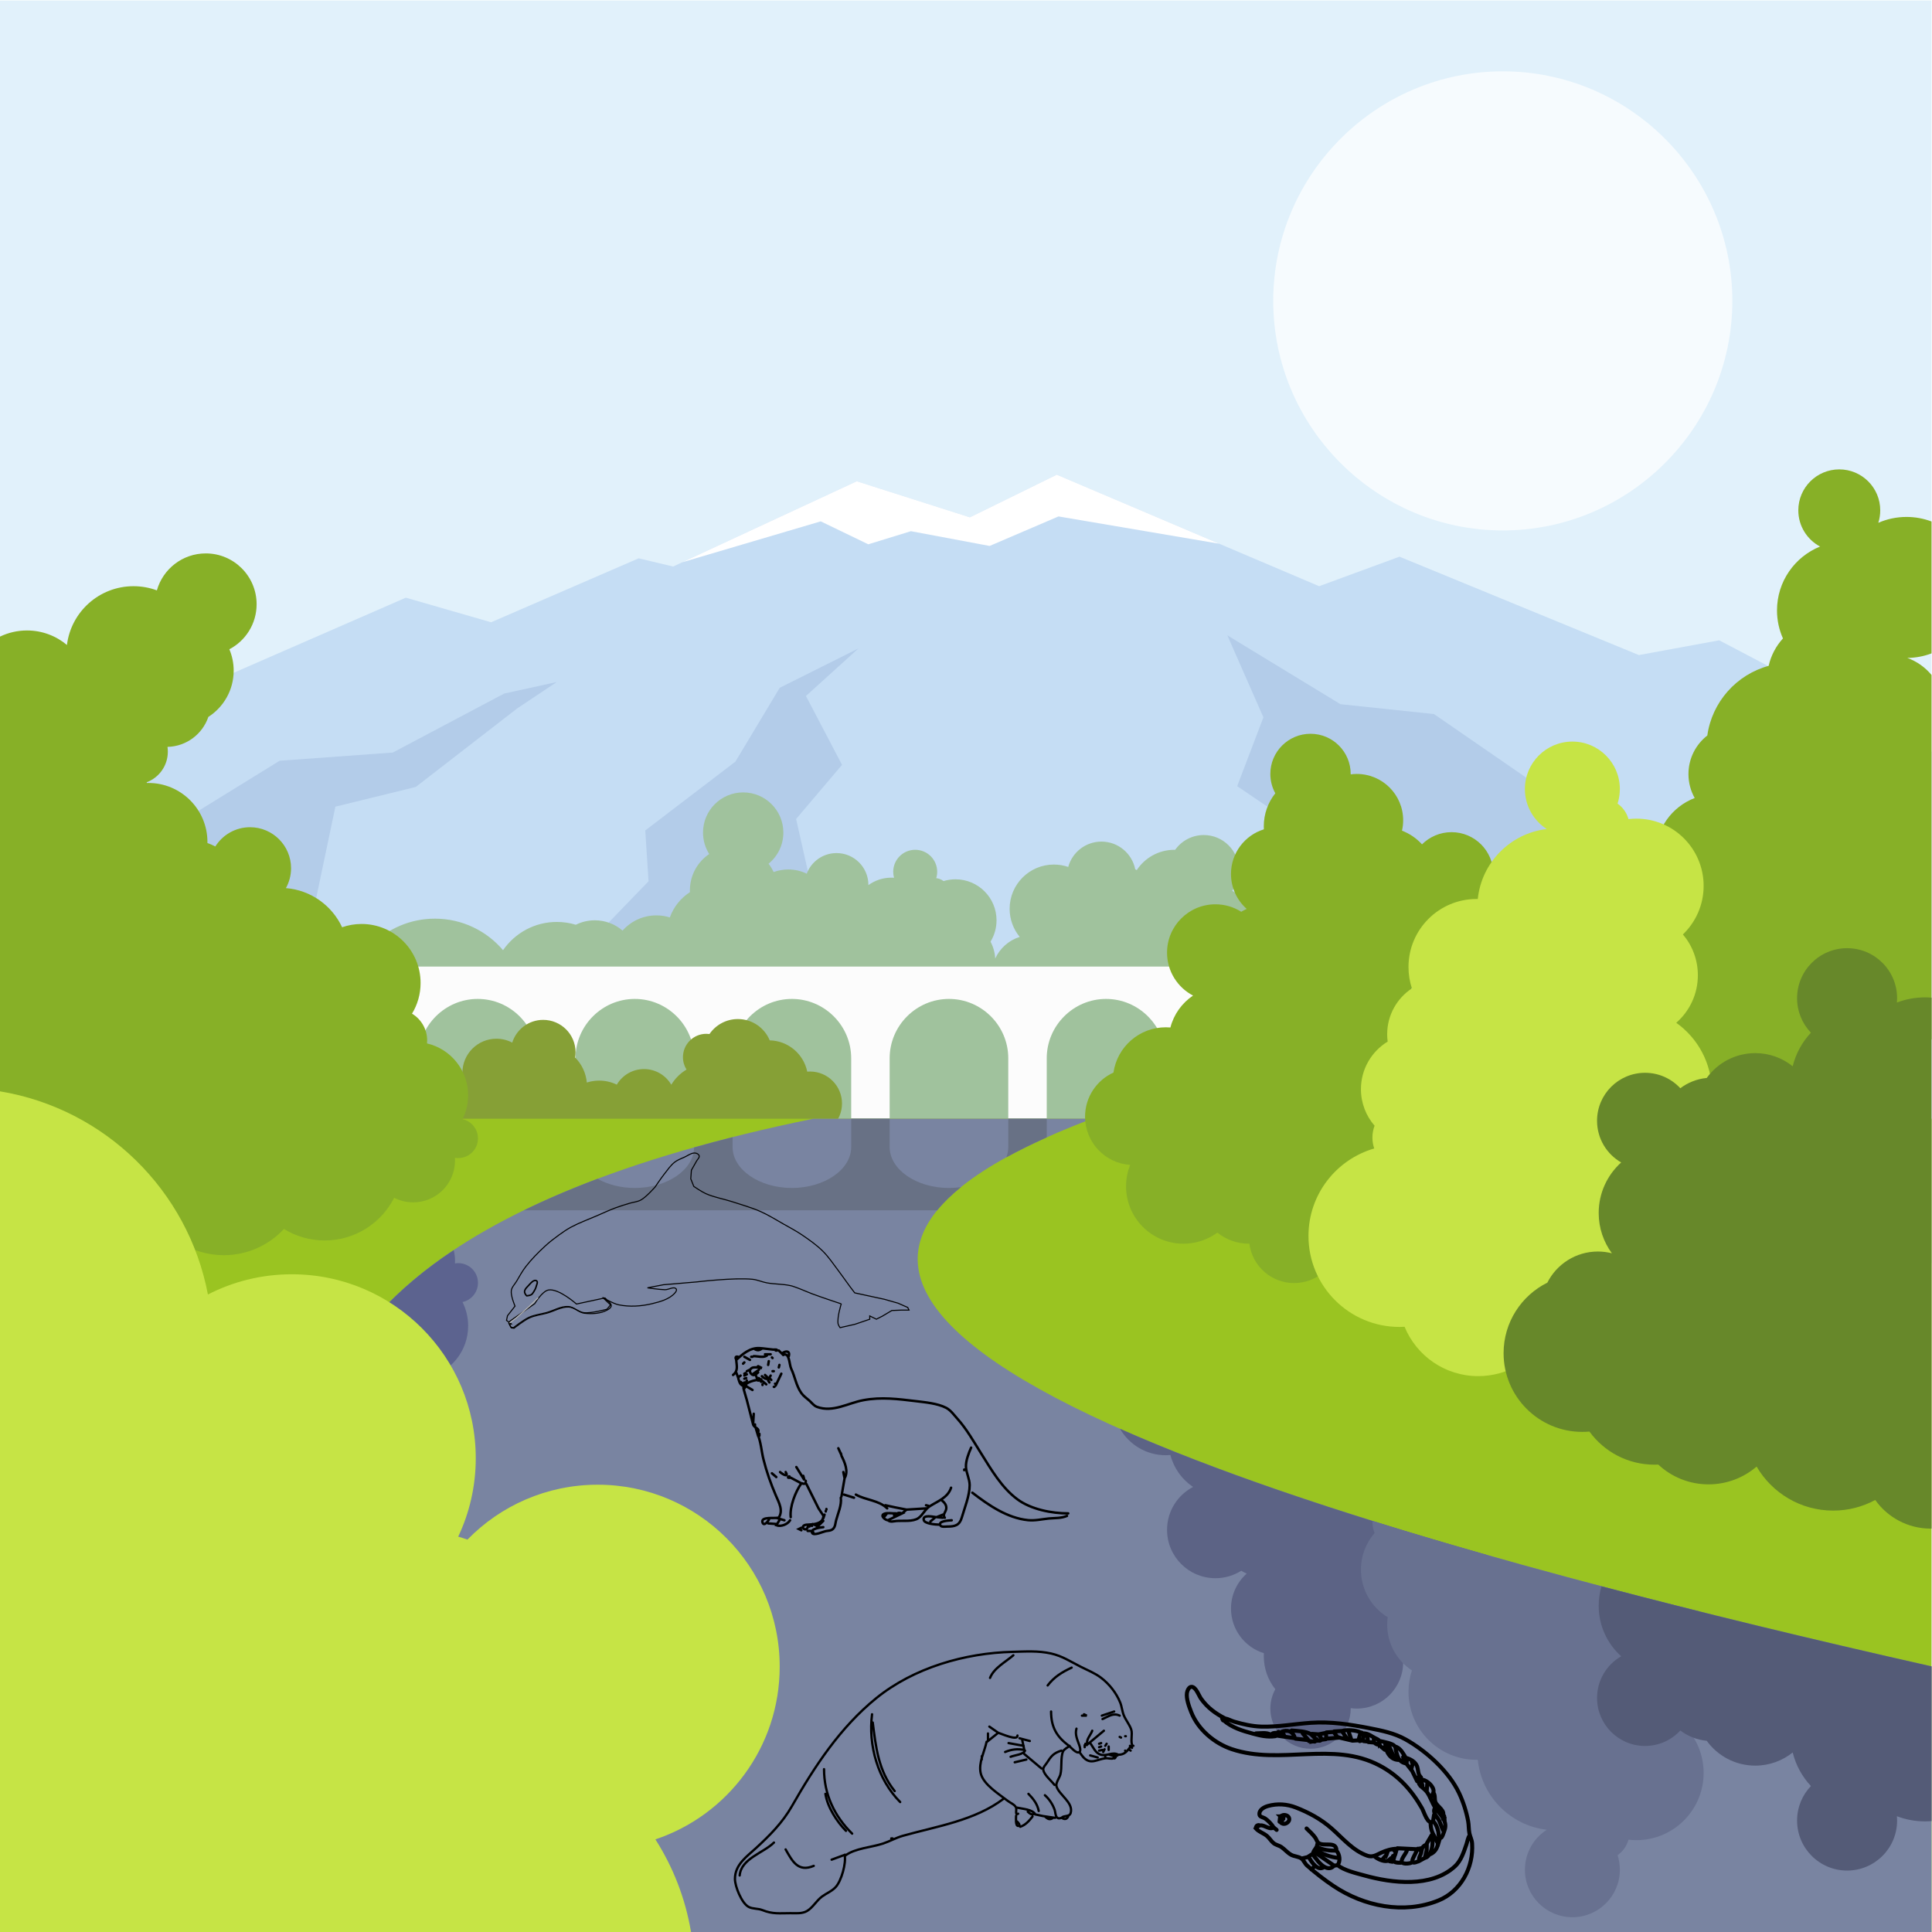 <?xml version="1.0" encoding="UTF-8" standalone="no"?>
<!-- Created with Inkscape (http://www.inkscape.org/) -->

<svg
   xmlns:dc="http://purl.org/dc/elements/1.1/"
   xmlns:cc="http://creativecommons.org/ns#"
   xmlns:rdf="http://www.w3.org/1999/02/22-rdf-syntax-ns#"
   xmlns:svg="http://www.w3.org/2000/svg"
   xmlns="http://www.w3.org/2000/svg"
   xmlns:sodipodi="http://sodipodi.sourceforge.net/DTD/sodipodi-0.dtd"
   xmlns:inkscape="http://www.inkscape.org/namespaces/inkscape"
   version="1.1"
   id="svg2"
   xml:space="preserve"
   width="875.893"
   height="875.893"
   viewBox="0 0 875.893 875.893"
   sodipodi:docname="river.svg"
   inkscape:version="0.92.4 (5da689c313, 2019-01-14)"><defs
     id="defs6"><filter
       height="1.25"
       y="-0.125"
       width="1.156"
       x="-0.078"
       id="filter1623"
       style="color-interpolation-filters:sRGB"
       inkscape:collect="always"><feGaussianBlur
         id="feGaussianBlur1625"
         stdDeviation="0.197"
         inkscape:collect="always" /></filter></defs><sodipodi:namedview
     pagecolor="#ffffff"
     bordercolor="#666666"
     borderopacity="1"
     objecttolerance="10"
     gridtolerance="10"
     guidetolerance="10"
     inkscape:pageopacity="0"
     inkscape:pageshadow="2"
     inkscape:window-width="1920"
     inkscape:window-height="1017"
     id="namedview4"
     showgrid="false"
     inkscape:zoom="1.2316035"
     inkscape:cx="535.83913"
     inkscape:cy="222.76601"
     inkscape:window-x="-8"
     inkscape:window-y="-8"
     inkscape:window-maximized="1"
     inkscape:current-layer="g10" /><g
     id="g10"
     inkscape:groupmode="layer"
     inkscape:label="ink_ext_XXXXXX"
     transform="matrix(1.333,0,0,-1.333,0,875.893)"><path
       inkscape:connector-curvature="0"
       id="path14"
       style="fill:#e1f1fb;fill-opacity:1;fill-rule:evenodd;stroke:none;stroke-width:0.1"
       d="M 0,0 H 656.924 V 656.924 H 0 V 0" /><path
       inkscape:connector-curvature="0"
       id="path16"
       style="fill:#c5ddf4;fill-opacity:1;fill-rule:evenodd;stroke:none;stroke-width:0.1"
       d="m 0,393.586 138.028,60.227 28.999,-8.365 50.19,21.748 11.71,-2.788 62.457,28.998 38.479,-12.268 29.557,14.499 89.225,-37.92 27.326,10.038 81.418,-33.46 27.325,5.018 72.21,-37.92 V 227.486 L 0,258.632 v 134.954" /><path
       inkscape:connector-curvature="0"
       id="path18"
       style="fill:#ffffff;fill-opacity:1;fill-rule:evenodd;stroke:none;stroke-width:0.1"
       d="m 232.057,465.862 59.327,27.544 38.479,-12.268 29.555,14.499 55.229,-23.471 h 0.002 l -54.653,9.277 -23.421,-10.038 -26.769,5.019 -14.499,-4.461 -16.172,7.807 -47.078,-13.908" /><path
       inkscape:connector-curvature="0"
       id="path20"
       style="fill:#b3cce9;fill-opacity:1;fill-rule:evenodd;stroke:none;stroke-width:0.1"
       d="m 42.685,366.005 52.42,32.344 38.478,2.788 37.92,20.077 17.846,3.904 -13.384,-8.923 -34.576,-26.768 -27.324,-6.692 -9.481,-45.17 z m 177.888,-8.649 -1.115,17.287 30.672,23.422 15.056,25.095 26.769,13.384 -17.847,-16.172 12.27,-23.422 -15.615,-18.403 8.922,-39.593 -83.649,-6.977 24.537,25.379" /><path
       inkscape:connector-curvature="0"
       id="path22"
       style="fill:#b3cce9;fill-opacity:1;fill-rule:evenodd;stroke:none;stroke-width:0.1"
       d="m 545.13,374.642 -57.437,39.593 -31.788,3.346 -38.479,23.422 12.27,-27.884 -8.923,-23.422 79.187,-53.534 45.17,38.479" /><path
       inkscape:connector-curvature="0"
       id="path24"
       style="fill:#a0c29d;fill-opacity:1;fill-rule:evenodd;stroke:none;stroke-width:0.1"
       d="m 126.355,292.838 c -6.204,0.609 -11.055,5.843 -11.055,12.209 0,2.671 0.854,5.14 2.302,7.152 -0.045,0.678 -0.072,1.363 -0.072,2.05 0,16.785 13.609,30.393 30.393,30.393 9.282,0 17.592,-4.163 23.167,-10.722 4.01,5.803 10.705,9.607 18.293,9.607 2.247,0 4.414,-0.335 6.459,-0.957 1.942,0.967 4.135,1.514 6.455,1.514 3.609,0 6.909,-1.32 9.447,-3.502 2.815,3.175 6.923,5.175 11.502,5.175 1.591,0 3.129,-0.244 4.574,-0.693 1.272,3.565 3.701,6.578 6.833,8.594 -0.007,0.2 -0.015,0.401 -0.015,0.603 0,5.145 2.607,9.683 6.571,12.363 -1.335,2.112 -2.107,4.612 -2.107,7.295 0,7.545 6.116,13.662 13.66,13.662 7.548,0 13.664,-6.117 13.664,-13.662 0,-4.27 -1.959,-8.082 -5.027,-10.589 0.672,-0.875 1.249,-1.827 1.716,-2.84 1.553,0.569 3.233,0.882 4.983,0.882 2.251,0 4.378,-0.512 6.277,-1.426 1.55,4.093 5.504,7.002 10.137,7.002 5.987,0 10.837,-4.852 10.837,-10.837 v -0.06 c 2.193,1.591 4.89,2.532 7.808,2.532 0.306,0 0.612,-0.012 0.914,-0.032 -0.183,0.647 -0.281,1.33 -0.281,2.036 0,4.129 3.348,7.476 7.477,7.476 4.129,0 7.478,-3.347 7.478,-7.476 0,-0.755 -0.113,-1.483 -0.324,-2.172 0.932,-0.099 1.785,-0.455 2.491,-0.993 1.289,0.392 2.654,0.603 4.072,0.603 7.702,0 13.945,-6.244 13.945,-13.945 0,-2.662 -0.746,-5.151 -2.043,-7.268 0.923,-1.723 1.488,-3.669 1.595,-5.735 1.599,3.493 4.625,6.198 8.335,7.361 -2.146,2.601 -3.431,5.931 -3.431,9.562 0,8.31 6.736,15.045 15.042,15.045 1.712,0 3.355,-0.288 4.889,-0.813 1.355,4.967 5.899,8.619 11.298,8.619 5.677,0 10.409,-4.041 11.482,-9.403 0.174,-0.095 0.345,-0.197 0.514,-0.303 2.739,4.167 7.457,6.918 12.817,6.918 l 0.254,-0.004 c 2.164,3.042 5.717,5.023 9.733,5.023 6.59,0 11.935,-5.344 11.935,-11.935 0,-2.623 -0.847,-5.05 -2.278,-7.017 6.745,-3.767 11.307,-10.974 11.307,-19.247 0,-5.187 -1.792,-9.952 -4.791,-13.716 0.935,-2.597 1.448,-5.394 1.448,-8.311 0,-11.722 -29.153,-44.893 -41.408,-44.893 -1.684,0 -3.322,0.195 -4.892,0.566 -4.324,-3.986 -10.097,-6.42 -16.441,-6.42 -1.183,0 -2.347,0.085 -3.489,0.25 -3.994,-4.748 -9.976,-7.762 -16.668,-7.762 -8.082,0 -15.136,4.402 -18.895,10.94 -2.816,-1.636 -6.044,-2.646 -9.487,-2.839 -1.665,-16.689 -15.748,-29.721 -32.874,-29.721 -18.251,0 -33.042,14.793 -33.042,33.038 0,2.505 0.28,4.945 0.808,7.288 -2.663,-1.787 -5.869,-2.829 -9.316,-2.829 -2.24,0 -4.38,0.44 -6.333,1.241 -1.4,-2.095 -3.785,-3.473 -6.492,-3.473 -37.437,0 -1.728,-9.481 -32.901,-9.481 -0.914,0 -1.813,0.051 -2.701,0.145 -4.556,-9.695 -14.409,-16.407 -25.831,-16.407 -15.757,0 -28.53,12.771 -28.53,28.529 0,4.855 1.213,9.426 3.353,13.427 -6.014,1.21 -11.383,4.193 -15.541,8.383" /><path
       inkscape:connector-curvature="0"
       id="path26"
       style="fill:#fcfcfc;fill-opacity:1;fill-rule:evenodd;stroke:none;stroke-width:0.1"
       d="m 106.805,328.351 h 342.96 v -31.175 c 0,11.092 -9.074,20.168 -20.168,20.168 v 0 c -11.093,0 -20.169,-9.076 -20.169,-20.168 V 276.6 h -13.085 v 20.576 c 0,11.092 -9.077,20.168 -20.17,20.168 h -0.002 c -11.092,0 -20.168,-9.076 -20.168,-20.168 V 276.6 h -13.085 v 20.576 c 0,11.092 -9.076,20.168 -20.169,20.168 v 0 c -11.091,0 -20.17,-9.076 -20.17,-20.168 V 276.6 h -13.084 v 20.576 c 0,11.092 -9.077,20.168 -20.17,20.168 v 0 c -11.095,0 -20.168,-9.076 -20.168,-20.168 V 276.6 h -13.085 v 20.576 c 0,11.092 -9.076,20.168 -20.17,20.168 h -10e-4 c -11.093,0 -20.168,-9.076 -20.168,-20.168 V 276.6 h -13.085 v 20.576 c 0,11.092 -9.076,20.168 -20.171,20.168 v 0 c -11.094,0 -20.168,-9.076 -20.168,-20.168 V 276.6 h -35.504 v 51.751" /><path
       inkscape:connector-curvature="0"
       id="path28"
       style="fill:#86a036;fill-opacity:1;fill-rule:evenodd;stroke:none;stroke-width:0.1"
       d="m 195.605,297.421 c 2.212,-2.23 3.671,-5.204 3.974,-8.514 1.325,0.427 2.736,0.658 4.203,0.658 2.147,0 4.182,-0.495 5.99,-1.376 1.866,3.172 5.315,5.3 9.262,5.3 3.954,0 7.41,-2.138 9.273,-5.324 1.277,2.113 3.06,3.887 5.18,5.154 -0.768,1.221 -1.209,2.668 -1.209,4.215 0,4.388 3.556,7.946 7.946,7.946 0.365,0 0.722,-0.024 1.073,-0.073 2.111,3.075 5.649,5.092 9.661,5.092 4.89,0 9.076,-2.997 10.834,-7.253 6.306,-0.135 11.532,-4.656 12.755,-10.634 0.313,0.028 0.629,0.042 0.95,0.042 6.005,0 10.874,-4.868 10.874,-10.875 0,-6.005 -4.869,-10.874 -10.874,-10.874 -2.109,0 -4.081,0.603 -5.746,1.641 -2.003,-3.447 -5.736,-5.762 -10.009,-5.762 -3.013,0 -5.756,1.15 -7.815,3.037 -2.73,-2.773 -6.528,-4.493 -10.728,-4.493 -6.608,0 -12.221,4.259 -14.247,10.179 -1.964,-2.14 -4.783,-3.487 -7.918,-3.487 -0.694,0 -1.369,0.067 -2.022,0.192 -1.594,-5.812 -6.913,-10.086 -13.23,-10.086 -7.093,0 -12.929,5.385 -13.646,12.286 -1.39,-0.466 -2.877,-0.718 -4.424,-0.718 -1.971,0 -3.844,0.41 -5.544,1.149 -1.543,-5.18 -6.342,-8.955 -12.021,-8.955 -6.93,0 -12.547,5.618 -12.547,12.548 0,3.158 1.166,6.043 3.091,8.248 -0.905,1.65 -1.419,3.544 -1.419,5.556 0,6.39 5.179,11.568 11.565,11.568 1.943,0 3.774,-0.48 5.381,-1.327 1.394,4.483 5.576,7.738 10.518,7.738 6.083,0 11.015,-4.928 11.015,-11.013 0,-0.608 -0.051,-1.202 -0.146,-1.785" /><path
       inkscape:connector-curvature="0"
       id="path30"
       style="fill:#87b027;fill-opacity:1;fill-rule:evenodd;stroke:none;stroke-width:0.1"
       d="m 656.924,479.717 v -44.853 c -2.562,-0.97 -5.333,-1.517 -8.226,-1.548 3.242,-1.166 6.077,-3.19 8.226,-5.797 V 303.622 c -3.543,-2.112 -7.685,-3.327 -12.111,-3.327 -9.313,0 -17.365,5.377 -21.235,13.193 -0.778,-0.53 -1.598,-1.005 -2.448,-1.42 2.658,-2.442 4.321,-5.942 4.321,-9.836 0,-7.375 -5.98,-13.355 -13.356,-13.355 -1.536,0 -3.012,0.26 -4.386,0.736 -0.204,-17.996 -14.853,-32.524 -32.897,-32.524 -18.171,0 -32.902,14.733 -32.902,32.902 0,14.491 9.367,26.788 22.376,31.18 -7.097,4.678 -11.782,12.718 -11.782,21.853 0,8.671 4.222,16.356 10.721,21.114 -0.082,0.74 -0.123,1.492 -0.123,2.253 0,8.804 5.513,16.317 13.273,19.282 -1.348,2.405 -2.12,5.179 -2.12,8.134 0,5.336 2.509,10.083 6.415,13.128 1.6,11.433 9.932,20.708 20.86,23.691 0.799,3.535 2.507,6.728 4.863,9.318 -1.3,2.914 -2.024,6.142 -2.024,9.539 0,9.833 6.057,18.248 14.645,21.721 -4.399,2.342 -7.396,6.974 -7.396,12.306 0,7.695 6.237,13.931 13.931,13.931 7.694,0 13.931,-6.236 13.931,-13.931 0,-1.479 -0.23,-2.905 -0.657,-4.241 2.94,1.286 6.186,2 9.602,2 2.992,0 5.857,-0.551 8.499,-1.552" /><path
       inkscape:connector-curvature="0"
       id="path32"
       style="fill:#9ac421;fill-opacity:1;fill-rule:evenodd;stroke:none;stroke-width:0.1"
       d="M 0,0 H 656.924 V 276.602 H 0 V 0" /><path
       inkscape:connector-curvature="0"
       id="path34"
       style="fill:#7984a1;fill-opacity:1;fill-rule:evenodd;stroke:none;stroke-width:0.1"
       d="m 276.604,276.602 h 94.803 C 241.591,227.414 319.794,166.301 656.924,90.343 V 0 H 210.8 C 101.991,85.709 19.217,223.99 276.604,276.602" /><path
       inkscape:connector-curvature="0"
       id="path36"
       style="fill:#687185;fill-opacity:1;fill-rule:evenodd;stroke:none;stroke-width:0.1"
       d="m 342.918,276.602 h 13.085 v -6.345 c -5.001,-2.241 -9.579,-4.509 -13.738,-6.798 0.427,1.122 0.653,2.3 0.653,3.509 z m -53.421,0 h 13.084 v -9.634 c 0,-7.653 9.073,-13.918 20.168,-13.918 h 0.002 c 1.401,0 2.772,0.1 4.097,0.289 -3.221,-2.598 -5.923,-5.227 -8.091,-7.884 H 178.189 c 7.648,3.725 15.964,7.303 25.034,10.71 3.47,-1.946 7.885,-3.115 12.678,-3.115 v 0 c 11.026,0 20.057,6.188 20.168,13.78 4.24,1.193 8.604,2.357 13.088,3.492 v -3.354 c 0,-7.653 9.074,-13.918 20.168,-13.918 v 0 c 11.093,0 20.172,6.265 20.172,13.918 v 9.634" /><path
       inkscape:connector-curvature="0"
       id="path38"
       style="fill:#5c638f;fill-opacity:1;fill-rule:evenodd;stroke:none;stroke-width:0.1"
       d="m 107.62,139.102 c -5.588,33.641 6.515,66.098 46.678,92.807 0.3,-1.147 0.46,-2.352 0.46,-3.59 0,-0.317 -0.011,-0.628 -0.029,-0.937 0.37,0.065 0.753,0.1 1.144,0.1 3.697,0 6.69,-2.997 6.69,-6.694 0,-3.204 -2.25,-5.883 -5.26,-6.536 1.227,-2.443 1.917,-5.197 1.917,-8.115 0,-8.588 -5.972,-15.78 -13.992,-17.651 0.032,-0.338 0.05,-0.683 0.05,-1.03 0,-3.861 -2.064,-7.239 -5.15,-9.089 1.852,-3.041 2.917,-6.611 2.917,-10.429 0,-11.088 -8.985,-20.076 -20.073,-20.076 -2.32,0 -4.544,0.393 -6.615,1.116 -1.899,-4.076 -4.952,-7.509 -8.737,-9.876" /><path
       inkscape:connector-curvature="0"
       id="path40"
       style="fill:#5c6385;fill-opacity:1;fill-rule:evenodd;stroke:none;stroke-width:0.1"
       d="m 380.924,171.144 c 30.874,-13.703 72.339,-28.014 124.956,-42.964 -0.515,-2.658 -1.594,-5.116 -3.108,-7.243 3.132,-2.608 5.123,-6.535 5.123,-10.929 0,-7.853 -6.366,-14.219 -14.22,-14.219 -3.919,0 -7.467,1.583 -10.038,4.147 -1.859,-2.041 -4.186,-3.652 -6.812,-4.656 0.262,-1.133 0.399,-2.319 0.399,-3.538 0,-8.698 -7.053,-15.753 -15.754,-15.753 -0.71,0 -1.406,0.049 -2.091,0.14 v -0.14 c 0,-7.544 -6.117,-13.662 -13.662,-13.662 -7.546,0 -13.664,6.118 -13.664,13.662 0,2.386 0.613,4.626 1.685,6.578 -2.45,3.087 -3.915,6.992 -3.915,11.24 0,0.343 0.01,0.68 0.03,1.018 -6.478,2.008 -11.184,8.045 -11.184,15.183 0,4.729 2.066,8.976 5.345,11.887 -0.641,0.285 -1.262,0.612 -1.859,0.967 -2.541,-1.604 -5.553,-2.536 -8.782,-2.536 -9.086,0 -16.451,7.366 -16.451,16.451 0,6.34 3.587,11.842 8.844,14.587 -3.752,2.518 -6.542,6.358 -7.698,10.852 -0.516,-0.043 -1.039,-0.065 -1.567,-0.065 -6.657,0 -12.469,3.616 -15.577,8.993" /><path
       inkscape:connector-curvature="0"
       id="path42"
       style="fill:#687190;fill-opacity:1;fill-rule:evenodd;stroke:none;stroke-width:0.1"
       d="m 466.767,139.82 c 31.91,-9.959 68.933,-20.218 111.186,-30.774 -2.028,-3.293 -4.703,-6.144 -7.85,-8.379 4.506,-3.935 7.351,-9.722 7.351,-16.173 0,-5.292 -1.915,-10.138 -5.09,-13.88 4.345,-4.162 7.051,-10.022 7.051,-16.515 0,-12.626 -10.239,-22.861 -22.865,-22.861 -0.913,0 -1.813,0.054 -2.699,0.156 -0.587,-2.16 -1.919,-4.015 -3.703,-5.268 0.501,-1.561 0.775,-3.223 0.775,-4.952 0,-8.92 -7.23,-16.146 -16.147,-16.146 -8.917,0 -16.146,7.226 -16.146,16.146 0,5.707 2.961,10.721 7.432,13.593 -12.382,1.46 -22.179,11.366 -23.461,23.8 l -0.423,-0.006 c -12.781,0 -23.14,10.363 -23.14,23.143 0,2.536 0.408,4.976 1.163,7.259 -5.069,3.341 -8.414,9.082 -8.414,15.607 0,0.844 0.056,1.675 0.165,2.491 -5.45,3.331 -9.087,9.336 -9.087,16.19 0,4.752 1.746,9.095 4.635,12.422 -0.473,1.253 -0.733,2.61 -0.733,4.03 v 0.117" /><path
       inkscape:connector-curvature="0"
       id="path44"
       style="fill:#87b027;fill-opacity:1;fill-rule:evenodd;stroke:none;stroke-width:0.1"
       d="m 461.47,393.858 c 8.701,0 15.754,-7.053 15.754,-15.755 0,-1.216 -0.137,-2.4 -0.399,-3.537 2.626,-1.004 4.953,-2.612 6.812,-4.655 2.571,2.564 6.119,4.149 10.038,4.149 7.854,0 14.22,-6.366 14.22,-14.22 0,-4.395 -1.991,-8.321 -5.123,-10.93 2.173,-3.053 3.451,-6.787 3.451,-10.819 0,-10.319 -8.363,-18.682 -18.681,-18.682 -2.698,0 -5.259,0.573 -7.576,1.601 0.395,-1.397 0.605,-2.869 0.605,-4.388 0,-4.471 -1.817,-8.519 -4.748,-11.447 1.248,-2.32 1.96,-4.973 1.96,-7.793 0,-2.637 -0.621,-5.125 -1.723,-7.332 7.893,-2.68 13.573,-10.151 13.573,-18.948 0,-1.934 -0.276,-3.802 -0.788,-5.57 0.778,-1.927 1.205,-4.034 1.205,-6.241 0,-9.228 -7.482,-16.71 -16.711,-16.71 -2.637,0 -5.131,0.613 -7.352,1.699 -0.65,-5.736 -5.112,-10.321 -10.79,-11.158 -1.365,-7.076 -7.586,-12.419 -15.056,-12.419 -7.809,0 -14.258,5.838 -15.215,13.386 l -0.121,-0.002 c -4.077,0 -7.824,1.411 -10.777,3.771 -3.23,-2.37 -7.218,-3.771 -11.529,-3.771 -10.782,0 -19.518,8.739 -19.518,19.519 0,2.576 0.499,5.035 1.406,7.286 -8.571,0.566 -15.347,7.697 -15.347,16.414 0,6.666 3.963,12.406 9.662,14.991 1.253,8.708 8.745,15.4 17.799,15.4 0.528,0 1.051,-0.023 1.567,-0.066 1.156,4.494 3.946,8.334 7.698,10.851 -5.257,2.747 -8.844,8.25 -8.844,14.59 0,9.086 7.365,16.451 16.451,16.451 3.229,0 6.241,-0.931 8.782,-2.539 0.597,0.358 1.218,0.682 1.859,0.97 -3.279,2.911 -5.345,7.157 -5.345,11.886 0,7.136 4.706,13.175 11.184,15.183 -0.02,0.337 -0.03,0.677 -0.03,1.017 0,4.249 1.465,8.153 3.915,11.24 -1.072,1.952 -1.685,4.194 -1.685,6.578 0,7.544 6.118,13.661 13.664,13.661 7.545,0 13.662,-6.117 13.662,-13.661 v -0.141 c 0.685,0.091 1.382,0.141 2.091,0.141" /><path
       inkscape:connector-curvature="0"
       id="path46"
       style="fill:#545b77;fill-opacity:1;fill-rule:evenodd;stroke:none;stroke-width:0.1"
       d="m 544.684,117.574 c 33.605,-8.858 70.969,-17.931 112.24,-27.231 V 88.933 87.519 86.109 84.697 83.285 81.873 80.461 79.05 77.64 76.228 74.816 73.404 71.992 70.582 69.17 67.757 66.347 64.935 63.524 62.111 60.699 59.289 57.877 56.464 55.054 53.642 52.231 50.819 49.406 47.994 46.584 45.173 43.76 42.348 40.939 39.527 38.114 37.719 c -0.733,-0.059 -1.473,-0.095 -2.225,-0.095 -3.366,0 -6.582,0.621 -9.545,1.754 0.04,-0.483 0.062,-0.976 0.062,-1.475 0,-9.391 -7.614,-17.008 -17.006,-17.008 -9.393,0 -17.01,7.617 -17.01,17.008 0,4.553 1.788,8.69 4.703,11.742 -2.96,3.16 -5.13,7.07 -6.195,11.414 -3.486,-2.797 -7.912,-4.473 -12.727,-4.473 -6.797,0 -12.814,3.331 -16.511,8.448 -3.352,0.324 -6.436,1.575 -8.987,3.494 -2.981,-3.229 -7.25,-5.25 -11.992,-5.25 -9.017,0 -16.324,7.309 -16.324,16.324 0,6.061 3.301,11.351 8.207,14.167 -4.697,4.237 -7.651,10.367 -7.651,17.188 0,2.301 0.336,4.521 0.961,6.617" /><path
       inkscape:connector-curvature="0"
       id="path48"
       style="fill:#c6e445;fill-opacity:1;fill-rule:evenodd;stroke:none;stroke-width:0.1"
       d="m 526.081,202.438 c -4.695,-8.007 -13.39,-13.384 -23.345,-13.384 -11.302,0 -20.985,6.934 -25.028,16.78 -0.575,-0.031 -1.156,-0.051 -1.741,-0.051 -17.091,0 -30.949,13.857 -30.949,30.952 0,14.113 9.451,26.022 22.368,29.743 -0.4,1.164 -0.618,2.415 -0.618,3.716 0,1.417 0.259,2.775 0.732,4.03 -2.887,3.327 -4.637,7.67 -4.637,12.42 0,6.854 3.637,12.86 9.089,16.189 -0.109,0.817 -0.167,1.649 -0.167,2.494 0,6.523 3.347,12.264 8.414,15.605 -0.753,2.282 -1.163,4.722 -1.163,7.259 0,12.781 10.363,23.142 23.142,23.142 l 0.422,-0.004 c 1.283,12.432 11.078,22.342 23.461,23.798 -4.468,2.872 -7.433,7.887 -7.433,13.596 0,8.916 7.231,16.146 16.148,16.146 8.917,0 16.145,-7.229 16.145,-16.146 0,-1.729 -0.27,-3.393 -0.775,-4.952 1.784,-1.256 3.117,-3.111 3.705,-5.27 0.884,0.102 1.786,0.158 2.699,0.158 12.627,0 22.865,-10.237 22.865,-22.865 0,-6.49 -2.707,-12.352 -7.051,-16.514 3.175,-3.742 5.09,-8.586 5.09,-13.877 0,-6.453 -2.847,-12.238 -7.349,-16.174 7.319,-5.203 12.098,-13.755 12.098,-23.42 0,-13.872 -9.83,-25.444 -22.906,-28.132 0.029,-0.472 0.041,-0.947 0.041,-1.425 0,-5.533 -1.771,-10.653 -4.779,-14.821 0.93,-2.889 1.434,-5.964 1.434,-9.16 0,-16.476 -13.357,-29.835 -29.836,-29.835 l -0.076,0.002" /><path
       inkscape:connector-curvature="0"
       id="path50"
       style="fill:#67882a;fill-opacity:1;fill-rule:evenodd;stroke:none;stroke-width:0.1"
       d="M 656.924,317.778 V 137.193 l -0.275,-0.004 c -7.788,0 -14.679,3.848 -18.872,9.745 -4.255,-2.304 -9.127,-3.612 -14.309,-3.612 -11.112,0 -20.816,6.02 -26.035,14.975 -4.39,-3.772 -10.102,-6.052 -16.347,-6.052 -6.604,0 -12.613,2.552 -17.091,6.724 -0.434,-0.021 -0.871,-0.031 -1.311,-0.031 -9.087,0 -17.138,4.436 -22.106,11.262 -0.801,-0.073 -1.613,-0.109 -2.431,-0.109 -14.784,0 -26.769,11.982 -26.769,26.767 0,10.512 6.062,19.607 14.878,23.985 3.168,6.281 9.674,10.591 17.188,10.591 1.646,0 3.248,-0.209 4.772,-0.6 -2.823,3.838 -4.491,8.576 -4.491,13.704 0,6.823 2.952,12.952 7.649,17.188 -4.906,2.817 -8.207,8.105 -8.207,14.166 0,9.016 7.308,16.327 16.324,16.327 4.744,0 9.011,-2.026 11.992,-5.252 2.553,1.917 5.635,3.172 8.987,3.495 3.698,5.117 9.714,8.448 16.509,8.448 4.817,0 9.243,-1.675 12.729,-4.473 1.064,4.344 3.235,8.255 6.196,11.413 -2.914,3.053 -4.704,7.188 -4.704,11.741 0,9.394 7.615,17.009 17.01,17.009 9.392,0 17.006,-7.615 17.006,-17.009 0,-0.495 -0.022,-0.989 -0.062,-1.474 2.967,1.133 6.179,1.754 9.545,1.754 0.748,0 1.492,-0.035 2.225,-0.093" /><path
       inkscape:connector-curvature="0"
       id="path52"
       style="fill:#87b027;fill-opacity:1;fill-rule:evenodd;stroke:none;stroke-width:0.1"
       d="M 0,214.858 V 440.57 c 2.777,1.339 5.893,2.089 9.182,2.089 5.17,0 9.908,-1.856 13.586,-4.936 1.389,11.268 10.995,19.992 22.637,19.992 2.795,0 5.475,-0.502 7.949,-1.423 2.049,7.258 8.724,12.576 16.637,12.576 9.546,0 17.285,-7.737 17.285,-17.285 0,-6.655 -3.758,-12.429 -9.269,-15.319 0.945,-2.234 1.467,-4.69 1.467,-7.268 0,-6.609 -3.432,-12.416 -8.612,-15.738 -1.986,-5.821 -7.439,-10.039 -13.898,-10.19 0.078,-0.534 0.12,-1.08 0.12,-1.635 0,-4.758 -2.992,-8.819 -7.196,-10.4 l 0.059,-0.244 c 0.176,0.003 0.353,0.007 0.528,0.007 11.086,0 20.076,-8.99 20.076,-20.076 l -0.005,-0.36 c 0.931,-0.318 1.827,-0.712 2.681,-1.175 2.464,3.935 6.837,6.555 11.823,6.555 7.698,0 13.941,-6.243 13.941,-13.942 0,-2.456 -0.637,-4.762 -1.752,-6.768 8.49,-0.681 15.686,-5.941 19.117,-13.31 2.073,0.724 4.297,1.118 6.615,1.118 11.086,0 20.075,-8.988 20.075,-20.076 0,-3.82 -1.065,-7.389 -2.917,-10.428 3.082,-1.853 5.148,-5.231 5.148,-9.091 0,-0.346 -0.018,-0.692 -0.05,-1.031 8.018,-1.87 13.992,-9.062 13.992,-17.65 0,-2.919 -0.69,-5.673 -1.913,-8.115 3.006,-0.655 5.258,-3.335 5.258,-6.537 0,-3.697 -2.997,-6.691 -6.691,-6.691 -0.392,0 -0.775,0.033 -1.147,0.097 0.02,-0.309 0.031,-0.62 0.031,-0.933 0,-7.855 -6.368,-14.222 -14.221,-14.222 -2.331,0 -4.531,0.562 -6.474,1.556 -4.373,-8.613 -13.313,-14.517 -23.635,-14.517 -5.083,0 -9.83,1.431 -13.86,3.912 -5.092,-5.488 -12.364,-8.922 -20.442,-8.922 -5.607,0 -10.83,1.658 -15.201,4.507 -5.898,-6.74 -14.562,-10.999 -24.224,-10.999 -3.75,0 -7.352,0.647 -10.699,1.827 -6.283,-6.582 -15.143,-10.683 -24.957,-10.683 -0.348,0 -0.696,0.007 -1.045,0.016" /><path
       inkscape:connector-curvature="0"
       id="path54"
       style="fill:#f6fbfe;fill-opacity:1;fill-rule:evenodd;stroke:none;stroke-width:0.1"
       d="m 511.108,476.68 c 43.001,0 78.072,35.072 78.072,78.073 0,43.001 -35.071,78.072 -78.072,78.072 -43.001,0 -78.072,-35.071 -78.072,-78.072 0,-43.001 35.071,-78.073 78.072,-78.073" /><path
       inkscape:connector-curvature="0"
       id="path56"
       style="fill:#c6e445;fill-opacity:1;fill-rule:evenodd;stroke:none;stroke-width:0.1"
       d="M 235.02,0 H 0 v 285.914 c 35.694,-5.903 64.004,-33.674 70.711,-69.094 8.559,4.397 18.262,6.878 28.545,6.878 34.545,0 62.552,-28.004 62.552,-62.553 0,-9.546 -2.142,-18.592 -5.968,-26.685 1.061,-0.303 2.104,-0.639 3.136,-1.006 11.24,11.521 26.935,18.675 44.304,18.675 34.185,0 61.9,-27.715 61.9,-61.9 0,-27.327 -17.709,-50.514 -42.275,-58.722 6.003,-9.4 10.205,-20.066 12.114,-31.507" /><g
       transform="matrix(1.33,0,0,-1.33,130.652,407.262)"
       id="layer1"
       inkscape:label="Layer 1"
       data-animal="tucuxi"
       class="interactable"><g
         id="g826"><g
           transform="rotate(-26.903,78.985,141.082)"
           id="g832"><path
             sodipodi:nodetypes="cssssscccssssscccsssscccccccsssssssssscssssssscccssssssssccccccccccccccsc"
             inkscape:connector-curvature="0"
             id="path977"
             d="m 110.747,162.251 c 0,0 -3.701,-3.735 -5.481,-5.67 -0.907,-0.986 -1.731,-2.046 -2.646,-3.024 -0.426,-0.455 -0.841,-0.928 -1.323,-1.323 -1.581,-1.296 -3.477,-2.163 -5.103,-3.402 -0.995,-0.758 -1.781,-1.784 -2.835,-2.457 -4.017,-2.564 -13.04,-5.859 -13.04,-5.859 l -7.938,-3.213 -3.969,-1.134 c 0,0 2.454,1.749 3.78,2.457 0.846,0.452 2.464,0.192 2.646,1.134 0.067,0.35 -0.425,0.624 -0.756,0.756 -1.992,0.791 -4.34,0.303 -6.426,-0.189 -2.771,-0.654 -5.514,-1.827 -7.749,-3.591 -1.197,-0.945 -2.835,-3.591 -2.835,-3.591 l 0.945,2.646 -1.323,0.567 c 0,0 -4.009,-0.79 -5.67,-1.89 -1.191,-0.788 -1.597,-2.5 -2.835,-3.213 -1.67,-0.962 -3.781,-0.748 -5.67,-1.134 -1.513,-0.309 -2.993,-0.879 -4.536,-0.945 -1.585,-0.068 -4.725,0.567 -4.725,0.567 l -0.567,-0.378 v -1.134 l 0.378,0.189 -0.567,-1.134 0.756,-0.945 2.835,-1.323 c 0,0 0.168,-2.853 0.945,-3.969 0.519,-0.746 1.5,-1.026 2.268,-1.512 1.242,-0.786 2.453,-1.637 3.78,-2.268 2.178,-1.035 4.484,-1.8 6.804,-2.457 1.486,-0.421 3.01,-0.706 4.536,-0.945 1.189,-0.186 2.388,-0.347 3.591,-0.378 2.334,-0.059 4.663,0.235 6.993,0.378 1.828,0.112 3.661,0.172 5.481,0.378 1.204,0.136 2.397,0.361 3.591,0.567 1.011,0.174 1.999,0.612 3.024,0.567 1.634,-0.072 4.725,-1.323 4.725,-1.323 0,0 2.363,-1.323 3.591,-1.89 1.232,-0.569 2.447,-1.255 3.78,-1.512 0.928,-0.179 1.89,-0.034 2.835,0 0.884,0.032 1.842,-0.178 2.646,0.189 0.324,0.148 0.62,0.427 0.756,0.756 0.072,0.175 0.089,0.4 0,0.567 -0.214,0.401 -0.756,0.504 -1.134,0.756 l -2.268,1.512 -1.134,1.89 -0.189,2.079 c 0,0 1.141,2.101 1.89,3.024 1.487,1.834 3.432,3.245 5.103,4.914 1.797,1.794 3.683,3.515 5.292,5.481 1.405,1.717 2.551,3.632 3.78,5.481 1.035,1.557 2.121,3.087 3.024,4.725 1.075,1.95 2.133,3.935 2.835,6.048 0.689,2.075 0.93,4.274 1.323,6.426 0.287,1.569 0.487,3.153 0.756,4.725 0.119,0.694 0.378,2.079 0.378,2.079 l 6.048,4.914 2.646,2.457 1.701,2.079 v 0.756 l -1.89,-0.945 -2.079,-0.945 -2.835,0.189 h -1.701 l -1.134,-1.512 -0.378,0.756 -3.969,-0.567 -2.268,-0.567 -1.512,-0.378 c 0,0 -0.117,-0.774 0,-1.134 0.53,-1.63 3.024,-4.158 3.024,-4.158 z"
             style="fill:none;fill-rule:evenodd;stroke:#000000;stroke-width:0.265px;stroke-linecap:butt;stroke-linejoin:miter;stroke-opacity:1" /><path
             sodipodi:nodetypes="ccccccccccsssccsccccc"
             inkscape:connector-curvature="0"
             id="path981"
             transform="scale(0.265)"
             d="M 154.285,478.234 125,482.52 l -1.043,0.77 1.043,2.088 -1.428,-0.715 v 4.287 l 2.143,1.428 c 0,0 11.868,-2.4 17.857,-2.143 5.832,0.251 11.424,2.403 17.143,3.57 7.137,1.457 15.116,0.651 21.428,4.287 4.677,2.694 6.214,9.163 10.715,12.143 6.278,4.156 13.905,7.455 21.428,7.143 1.812,-0.075 4.275,-0.481 5,-2.143 1.363,-3.122 -3.438,-9.625 -3.438,-9.625 L 190,496.805 c 0,0 -8.299,-21.187 -17.857,-24.285 -5.945,-1.927 -17.857,5.715 -17.857,5.715 z m 61.768,25.428 1.811,2.293 -0.721,-2.006 z"
             style="fill:none;fill-rule:evenodd;stroke:#000000;stroke-width:1px;stroke-linecap:butt;stroke-linejoin:miter;stroke-opacity:1" /><path
             inkscape:connector-curvature="0"
             id="path979"
             d="m 32.884,128.234 2.079,-0.378 4.347,-1.134 3.024,-0.945"
             style="fill:none;fill-rule:evenodd;stroke:#b3b3b3;stroke-width:0.265px;stroke-linecap:butt;stroke-linejoin:miter;stroke-opacity:1" /><path
             sodipodi:nodetypes="ssssssssss"
             transform="matrix(0.676,0,0,0.676,14.656,39.89)"
             inkscape:connector-curvature="0"
             id="path1585"
             d="m 43.311,121.077 c -0.709,-1.124 -2.706,-0.037 -3.969,0.378 -0.698,0.229 -1.484,0.522 -1.89,1.134 -0.246,0.371 -0.229,0.879 -0.189,1.323 0.018,0.198 0.189,0.567 0.189,0.567 v 0 c 0,0 1.123,0.432 1.701,0.378 0.478,-0.045 0.91,-0.323 1.323,-0.567 0.619,-0.365 1.225,-0.785 1.701,-1.323 0.487,-0.55 1.526,-1.268 1.134,-1.89 z"
             style="fill:none;fill-rule:evenodd;stroke:#000000;stroke-width:0.561;stroke-linecap:butt;stroke-linejoin:miter;stroke-miterlimit:4;stroke-dasharray:none;stroke-opacity:1;filter:url(#filter1623)" /></g></g></g><path
       inkscape:connector-curvature="0"
       d="m 282.834,24.596 4.432,1.633 c 0.601,-2.808 -1.115,-8.872 -3.057,-10.961 -1.326,-1.427 -3.099,-2.082 -4.641,-3.213 -1.894,-1.389 -3.126,-3.779 -5.132,-4.935 -1.66,-0.957 -3.764,-0.72 -5.599,-0.721 -3.796,-1.704e-4 -5.98,-0.379 -9.565,1.055 -1.476,0.59 -3.265,0.339 -4.665,1.083 -2.358,1.254 -4.651,6.938 -4.648,9.526 0.006,4.899 4.035,7.588 7.213,10.519 4.682,4.316 8.981,8.635 12.16,14.209 7.732,13.554 16.413,26.775 28.664,36.716 12.777,10.367 30.171,15.378 46.423,15.776 4.466,0.109 8.644,0.422 13.064,-0.569 3.768,-0.845 6.664,-2.767 10.031,-4.479 2.406,-1.224 4.82,-2.139 6.998,-3.796 2.784,-2.118 5.177,-5.165 6.483,-8.422 0.576,-1.435 0.658,-3.021 1.264,-4.432 0.697,-1.624 1.856,-2.981 2.461,-4.666 0.588,-1.637 -0.401,-4.462 0.523,-5.599 h 0.233 m -40.825,30.793 c -2.614,-2.262 -6.625,-4.327 -7.932,-7.698 m 27.761,3.499 c -3.252,-1.521 -5.937,-3.142 -8.165,-6.065 m 1.166,-8.865 c 0,-5.189 1.819,-8.551 6.065,-11.635 0.679,-0.493 2.607,-2.912 3.573,-2.139 0.579,0.463 0.138,1.79 -0.058,2.343 -0.643,1.815 -1.524,3.651 -0.95,5.599 m 8.631,4.432 4.199,1.4 m -10.264,-0.933 0.933,-0.467 h -1.633 m -71.385,0.467 c -1.338,-10.589 1.935,-22.209 9.565,-29.86 m 68.819,28.227 c 1.999,0.862 3.616,2.233 5.832,1.166 m -83.982,-2.333 c 1.057,-8.368 1.925,-16.45 7.465,-23.328 m 32.193,21.929 3.033,-2.1 -3.499,-2.799 v 2.566 m 35.459,0.933 c -0.515,-1.486 -2.26,-3.109 -1.633,-4.666 l 5.599,4.666 m -35.926,-0.7 c 1.012,-0.292 6.689,-2.892 6.532,-0.933 m 36.625,-0.233 h 0.233 m -2.1,-0.233 0.467,-0.233 m -34.526,-0.233 3.499,-0.933 m -2.566,0.233 0.7,-3.266 c -2.375,0.441 -4.319,0.208 -6.532,-0.7 m -6.299,3.499 c -0.698,-3.39 -2.83,-7.156 -2.002,-10.731 0.894,-3.862 6.296,-7.137 9.234,-9.422 0.77,-0.598 2.435,-1.3 2.773,-2.249 0.227,-0.637 -0.102,-1.385 0.104,-2.041 0.121,-0.387 0.409,-0.122 0.622,-0.052 m -3.266,24.028 5.132,-0.933 m 22.628,0.933 c 1.131,-1.484 1.741,-3.478 3.733,-3.979 2.072,-0.521 3.907,1.143 5.832,0.013 -0.568,-0.53 -0.701,-0.565 -1.4,-0.233 l -0.233,-0.233 0.233,-0.467 0.233,-0.233 0.233,0.233 m -5.599,4.666 0.7,0.233 m -5.366,-0.233 0.467,-0.467 m 6.765,0.467 -0.467,-0.7 m -6.998,0.233 v -0.7 m -5.132,0.467 c -0.637,-0.571 -1.883,-1.122 -2.227,-1.916 -0.917,-2.112 -0.282,-5.523 -0.919,-7.882 -0.301,-1.115 -1.642,-2.84 -1.316,-3.966 0.852,-2.936 5.859,-5.53 4.828,-9.087 -0.408,-1.406 -2.253,-0.713 -3.165,-1.644 1.027,-0.526 1.757,-0.649 2.333,0.467 m 20.995,24.028 0.7,-0.7 m -11.198,0.233 0.7,0.233 m 2.566,0 v -1.166 m 7.465,1.166 c -1.259,-1.632 -2.013,-2.792 -4.199,-2.799 m -6.532,1.4 1.166,0.233 m 0.7,0.233 -0.467,-0.933 m 8.631,0.933 0.7,-0.467 m -35.926,0 c -0.408,-1.281 -3.614,-1.573 -4.899,-2.1 m 14.93,-9.565 c -1.04,1.38 -3.54,3.396 -3.813,5.132 -0.135,0.856 0.768,1.672 1.191,2.333 1.495,2.337 2.253,3.335 4.955,4.199 m 21.695,0 0.233,-0.467 m -15.63,-0.233 c 0.468,-0.607 0.891,-1.282 1.443,-1.817 2.355,-2.285 4.551,-0.403 7.189,-0.099 1.109,0.128 1.923,-0.367 3.033,0.05 m -30.56,1.4 5.832,-4.899 m 25.428,4.899 -0.467,-0.467 m -1.866,0.233 1.4,-0.467 m -7.932,0.233 2.566,-0.7 m -39.425,-0.7 v 1.166 m 41.991,0 v -0.467 m -30.793,-1.633 3.966,0.933 m -68.819,-3.266 c 0,-8.543 3.538,-16.027 9.565,-21.929 m -9.098,13.53 c 0.668,-4.459 3.89,-9.462 6.998,-12.597 m 62.053,12.597 c 1.618,-1.622 3.087,-3.516 3.499,-5.832 m 2.1,5.366 c 1.477,-1.293 2.618,-3.053 3.295,-4.899 0.275,-0.751 0.232,-1.814 0.677,-2.473 0.435,-0.644 1.012,-0.544 1.627,-0.326 m -19.596,6.532 c -9.765,-7.451 -22.802,-9.403 -34.293,-12.633 -2.346,-0.659 -4.459,-1.874 -6.765,-2.643 -3.933,-1.311 -9.531,-1.579 -12.831,-4.086 m 58.321,16.33 c 1.884,-0.446 5.481,-0.614 6.299,-2.333 l 2.566,-0.546 4.199,-0.621 m -9.331,2.1 c 0.807,-0.724 1.301,-1.197 2.333,-0.7 m -6.299,-0.7 c 0.003,-0.64 -0.298,-3.45 0.708,-3.451 1.091,-8.51e-4 -0.166,1.408 -0.475,1.585 m 5.366,1.633 c -1.108,-1.454 -2.416,-2.93 -4.199,-3.499 m 8.398,3.499 c 0.999,-0.887 1.635,-1.276 2.799,-0.467 m -55.055,-6.998 h 0.467 m -40.358,-1.4 c -3.586,-3.576 -11.155,-5.408 -11.664,-11.198 m 15.63,8.865 c 2.269,-3.987 4.207,-7.86 9.565,-5.599"
       style="fill:none;stroke:#000000;stroke-width:0.788;stroke-linecap:round"
       id="path821"
       data-animal="manatee"
       class="interactable" /><path
       inkscape:connector-curvature="0"
       d="m 251.029,195.631 c -0.934,0.257 -0.99,-0.312 -0.639,-1.065 2.163,1.973 4.63,4.184 7.883,4.016 1.565,-0.081 3.12,-0.369 4.675,-0.502 0.288,-0.025 1.606,0.175 1.291,-0.318 m -5.113,0.639 c -0.86,-0.567 -1.417,-0.699 -2.344,-0.213 m 7.031,-0.426 h 0.426 m 0.639,0 1.491,-1.491 c 2.199,0.998 2.035,-3.267 2.718,-4.687 1.314,-2.73 1.653,-5.75 3.47,-8.309 0.76,-1.07 1.802,-1.729 2.76,-2.594 0.85,-0.768 1.451,-1.678 2.558,-2.09 5.362,-1.991 10.508,1.296 15.766,2.284 6.116,1.149 11.803,0.394 17.897,-0.337 3.213,-0.386 7.307,-0.765 10.227,-2.248 1.549,-0.787 2.731,-2.484 3.871,-3.751 3.136,-3.484 5.528,-7.752 8.02,-11.718 3.514,-5.592 6.991,-11.68 12.398,-15.681 4.621,-3.42 11.652,-4.773 17.258,-4.773 m -97.156,54.544 c 1.209,0.846 2.602,0.724 2.131,-1.065 m -8.096,0.639 h 1.918 m -1.278,-0.426 c -1.251,-0.846 -3.005,-0.213 -4.474,-0.213 m -3.196,-0.213 1.918,-1.065 m 0.426,1.065 h 0.426 m 6.605,-0.213 0.213,-0.213 m -12.358,-0.639 c 0.16,-2.02 0.744,-3.689 -1.065,-5.113 m 12.145,4.687 -0.213,-1.278 m -8.096,0.852 -0.426,-0.426 m 12.358,-0.426 -0.213,-0.852 m -7.031,0.426 1.278,-0.639 -1.704,0.213 0.426,0.426 m 0,-2.131 c -0.376,-0.274 -0.827,-0.786 -1.296,-0.882 -0.959,-0.195 -1.861,1.116 -1.336,1.923 0.516,0.794 1.386,0.708 2.206,0.663 m 0.852,0 v -0.426 m -4.261,-0.852 0.852,0.426 m 3.196,0 -2.131,-1.491 m 6.818,1.065 h 0.426 m -12.784,-0.426 0.639,-1.704 0.852,0.639 m 1.278,0.639 0.426,0.213 m 12.145,-0.213 -1.918,-4.048 m -9.801,3.835 -0.852,-0.426 m 7.031,0.213 1.278,-1.278 0.639,1.065 m -4.9,-0.213 0.426,-1.278 c -1.617,-0.105 -5.406,-1.358 -4.687,-3.196 l 0.852,1.278 m 5.327,3.196 c 0.698,-0.624 1.185,-1.076 2.131,-0.852 m -10.227,0.426 c 0.294,-1.059 0.468,-2.23 1.491,-2.77 m 0.639,2.344 0.639,0.213 m 4.261,0 2.557,-2.131 m 1.065,2.131 0.639,-0.639 m -3.409,0.213 -1.065,-0.426 m -3.835,0 -0.639,-1.278 m 5.113,1.278 0.426,-0.426 m 2.344,0.426 0.426,-0.639 m -9.801,0.213 1.065,-0.852 m 0.213,0.639 -0.426,-0.426 m 10.866,0 h 0.426 m -4.687,-0.213 v -0.213 m -5.54,-0.426 2.131,-1.278 m 7.244,1.065 h 0.213 m -10.44,-0.852 1.054,-3.622 2.141,-8.309 0.213,3.622 m -0.213,-3.622 c 0.463,-1.474 2.617,-1.054 1.491,-3.196 l -0.639,2.131 m -0.213,1.065 v -0.852 m 0.852,-2.344 c 1.236,-3.002 1.278,-5.673 2.044,-8.736 1.033,-4.127 2.491,-8.264 4.162,-12.145 1.087,-2.523 2.746,-5.366 0.825,-7.883 l 2.131,-0.639 m -8.522,29.403 v -0.639 m 72.015,-4.048 c -0.839,-1.892 -1.868,-4.504 -1.758,-6.605 0.11,-2.1 1.259,-4.057 1.259,-6.179 0,-3.477 -1.726,-7.748 -2.705,-11.079 -0.767,-2.609 -2.356,-2.983 -4.893,-2.983 -0.582,0 -1.96,-0.239 -2.339,0.342 -1.045,1.6 3.141,1.735 3.831,1.789 m -38.564,24.502 1.065,-2.344 -0.213,0.639 m 0.213,-0.852 c 1.162,-2.277 2.448,-5.307 1.065,-7.67 l -0.426,2.131 m -15.98,1.704 2.77,-4.474 -0.426,1.491 m 54.757,2.131 v -0.213 m -62.64,-0.639 c 0.728,-0.711 3.122,-2.031 1.918,0 m -4.687,-0.426 1.491,-1.278 m 4.474,0.213 c -0.813,0 -0.532,-0.635 0.213,-0.426 h -0.639 m 0.852,0 3.622,-1.918 c -2.01,-2.825 -4.013,-8.004 -3.622,-11.505 m 18.323,13.21 -1.065,-6.179 m -12.145,5.327 c 0.087,-1.007 -0.386,-1.219 -1.278,-0.852 m 1.491,-0.213 4.141,-8.309 1.825,-2.77 0.213,0.639 m 43.039,9.162 c -1.083,-3.393 -4.532,-4.576 -7.241,-6.306 -1.609,-1.028 -2.341,-2.938 -3.847,-4.014 -1.858,-1.328 -5.264,-0.828 -7.449,-0.991 -1.196,-0.09 -1.922,-0.509 -2.983,0.232 l 4.9,2.344 c -0.903,0.266 -1.793,0.378 -2.131,-0.639 m 25.994,7.67 c 5.493,-4.233 11.844,-8.624 18.963,-9.338 2.385,-0.239 4.672,0.342 7.031,0.567 2.109,0.201 4.183,0.026 6.179,0.888 m -75.85,7.244 3.409,-1.065 m 0.639,1.065 c 3.395,-1.932 7.767,-1.871 10.653,-4.687 m -15.767,3.622 c 0.336,-2.5 -0.959,-5.294 -1.6,-7.67 -0.268,-0.995 -0.242,-2.152 -1.03,-2.918 -0.69,-0.672 -1.606,-0.61 -2.483,-0.773 -0.815,-0.151 -4.048,-1.661 -4.623,-0.656 -0.867,1.515 3.098,1.951 3.771,2.004 m 40.269,9.162 c 0.929,-0.776 1.76,-1.663 1.537,-2.983 -0.19,-1.127 -1.306,-1.903 -0.472,-2.983 m -20.241,4.261 3.409,-0.742 3.835,-0.75 -1.278,-1.065 m 7.883,2.557 0.852,-0.213 m -7.457,-1.278 6.818,0.426 m -34.09,-0.213 v -0.213 m -0.213,-0.426 v -0.213 m 21.093,-2.983 c -0.881,0.067 -2.753,1.568 -1.226,2.199 1.101,0.455 2.815,0.074 3.996,0.144 m -3.196,-0.213 -0.852,-1.065 m 3.409,1.065 v -0.426 m 16.619,-0.852 -2.131,0.213 2.131,0.852 m -1.278,-3.409 c -1.046,0 -4.888,0.276 -5.228,1.522 -0.564,2.069 3.34,1.111 4.163,1.035 m -38.351,0 c -0.352,-2.276 -3.219,-2.462 -5.113,-2.557 -0.311,-3.49 -3.627,-0.242 -0.426,0 m -12.784,2.131 c -0.163,-0.748 -1.958,-3.063 -2.38,-1.251 -0.447,1.919 4.217,1.193 5.149,1.464 m 53.479,0 -1.491,-1.278 m -51.348,0.426 -1.065,-1.704 c 1.553,-0.584 3.843,0.28 4.687,1.704 m 11.292,-0.213 -2.131,-2.131 m -16.619,1.278 2.77,-0.213 m 12.358,0 1.491,-0.639 m -2.131,0.426 0.426,-0.426 m 1.704,0.426 0.213,-0.213 m -2.557,-0.213 -0.213,-0.213 m -2.77,-1.278 -0.852,0.426 0.852,0.426 m 2.131,-1.065 h 1.065 m 0.852,-0.426 v -0.426"
       style="fill:none;stroke:#000000;stroke-width:0.837;stroke-linecap:round"
       id="path821-5"
       data-animal="otter"
       class="interactable" /><path
       inkscape:connector-curvature="0"
       d="m 482.79,50.149 c 0.697,0.753 1.04,1.355 0.493,2.298 -2.15,-2.194 0.778,-3.124 1.99,-4.782 1.22,-1.67 1.739,-3.677 2.863,-5.369 1.063,-1.599 2.824,-3.184 3.305,-5.117 0.397,-1.598 -0.163,-2.651 -0.696,-4.105 -0.131,-0.356 -0.577,-1.46 -1.127,-1.026 -0.437,0.346 -0.311,1.499 -0.431,2.011 -0.319,1.353 -0.745,2.668 -1.8,3.612 -1.767,-1.537 -3.023,3.114 -3.776,4.433 -3.543,6.207 -8.06,11.171 -14.448,14.532 -15.929,8.38 -33.74,0.021 -50.237,5.558 -5.914,1.985 -11.473,6.686 -13.779,12.581 -0.726,1.857 -1.761,4.554 -1.454,6.567 0.113,0.739 0.676,2.111 1.605,2.045 1.493,-0.106 2.434,-2.983 3.17,-4.015 2.211,-3.098 4.86,-5.007 8.16,-6.731 l -0.493,-0.657 c 2.977,-2.531 6.345,-3.534 10.012,-4.53 2.491,-0.677 4.877,-1.23 7.549,-0.861 0.953,0.132 1.619,1.444 2.796,1.705 1.991,0.441 3.333,-0.344 3.94,-2.388 l -5.746,0.821 m -19.044,5.91 0.328,-0.657 m 0.657,0.657 c 1.099,-0.189 2.056,-0.789 3.119,-1.101 2.961,-0.868 6.102,-1.585 9.194,-1.683 5.577,-0.178 11.346,0.911 16.91,1.292 6.718,0.46 13.311,-0.538 19.865,-1.823 4.249,-0.833 8.483,-1.672 12.313,-3.816 7.055,-3.949 14.767,-10.921 18.241,-18.316 1.405,-2.992 2.453,-6.272 3.058,-9.522 0.252,-1.35 0.158,-2.776 0.428,-4.102 0.246,-1.211 0.824,-2.135 0.914,-3.45 0.554,-8.092 -3.795,-16.316 -11.478,-19.413 -11.752,-4.737 -25.272,-2.003 -35.626,4.922 -3.169,2.12 -6.172,4.465 -9.03,6.985 -0.735,0.648 -1.173,1.842 -1.89,2.366 -0.969,0.708 -2.462,0.694 -3.528,1.283 -1.261,0.698 -2.121,1.816 -3.283,2.614 -0.883,0.607 -1.96,0.7 -2.789,1.436 -0.796,0.707 -1.338,1.66 -2.151,2.347 -1.196,1.011 -2.693,1.35 -3.761,2.548 0.411,0.406 0.862,0.984 1.478,1.048 1.645,0.169 2.957,-1.593 4.597,-0.719 -0.673,1.037 -1.935,2.418 -2.97,3.097 -0.514,0.338 -1.753,0.499 -1.875,1.195 -0.297,1.697 1.556,2.653 2.875,3.025 3.169,0.895 6.468,0.668 9.522,-0.523 4.378,-1.707 8.423,-3.895 11.985,-6.988 3.827,-3.324 7.378,-7.706 12.313,-9.403 1.855,-0.638 3.135,0.319 4.761,1.055 1.624,0.735 3.458,1.303 5.254,1.318 l -0.328,-1.149 -0.985,0.985 m -34.477,40.387 c 1.769,-0.14 5.059,-0.26 6.539,-1.271 0.739,-0.505 2.259,-2.71 3.281,-2.121 0.799,0.46 -0.342,1.583 -0.626,2.079 l 2.463,0.493 0.164,-1.97 3.94,0.328 -1.478,1.97 -2.463,-0.164 m 7.059,-2.134 -1.806,2.627 c 1.717,0.507 4.797,0.293 6.403,-0.493 l -0.756,-2.692 -2.035,-0.114 -4.925,1.164 m -1.313,1.97 2.627,0.164 m 2.298,-0.164 0.985,-2.955 m -25.119,2.134 -0.328,0.328 0.657,0.328 m 1.313,-0.164 0.493,-0.821 m 26.104,0.821 c 1.676,-0.129 1.165,-2.841 -0.328,-2.955 m -30.208,1.97 c 0.429,0.851 1.098,0.82 1.97,0.821 m -7.059,-0.164 c 1.541,0 3.798,0.437 5.089,-0.493 m 10.836,0.493 1.97,-2.298 -4.433,0.493 m 23.313,1.806 c 1.542,-0.049 2.624,-1.051 3.94,-1.696 0.68,-0.333 1.537,-0.597 1.149,-1.423 l -0.164,0.821 m -22.656,2.134 2.298,-0.164 m 16.582,-0.328 0.164,-2.134 -1.478,0.164 m 3.448,1.149 0.164,-1.642 -1.97,0.164 m -17.567,0.985 -0.657,-0.657 0.985,0.164 m 1.478,0.328 1.313,0.164 m -5.746,-0.657 1.97,-0.164 m 22.328,0.164 c 1.175,-0.281 4.058,-0.761 4.845,-1.691 0.373,-0.441 0.328,-1.216 0.479,-1.756 0.55,-1.969 0.898,-3.469 3.039,-4.085 0.932,-0.268 0.555,1.329 0.311,1.744 -0.827,1.406 -1.683,3.11 -3.257,3.819 m -7.552,1.478 c 0.558,-0.457 1.134,-0.952 1.806,-0.493 l -0.164,0.493 m 2.134,-0.493 c 0.127,-2.494 1.601,-5.286 4.433,-5.418 m -3.448,5.418 1.97,-4.433 m -5.089,4.104 1.97,-1.642 m 0.164,1.149 -0.657,-0.657 m 6.731,-2.955 0.328,-1.478 m 0.821,1.149 c 1.441,-0.398 3.017,-1.352 3.577,-2.791 0.472,-1.211 0.265,-2.965 1.348,-3.776 m -3.119,5.254 c 0.195,-0.699 0.404,-0.759 0.985,-0.328 v 0 m -2.791,-0.328 1.938,-2.465 1.674,-3.445 m -1.642,5.418 -0.328,-1.313 m 2.463,-2.627 v -0.821 m 1.313,-0.164 c 1.553,-0.207 3.863,-2.246 3.787,-3.94 -0.031,-0.701 -0.631,-1.55 -0.996,-2.134 m -2.955,4.925 -0.493,-0.985 m 2.298,0.821 -0.164,-2.298 m -1.478,1.806 v -0.657 m 3.776,-1.97 c 0.692,-1.049 0.233,-2.145 0.681,-3.249 0.614,-1.516 3.753,-3.008 2.274,-4.96 m -2.298,4.597 -0.328,-0.328 m 0.164,-1.149 c -0.978,-1.832 0.683,-2.895 1.435,-4.433 0.57,-1.166 0.846,-2.517 1.52,-3.612 m -54.178,5.582 -0.657,-1.642 c -1.696,1.901 1.884,2.242 2.291,0.486 0.356,-1.541 -2.411,-2.786 -2.947,-0.979 l 0.164,0.164 v -0.328 l -0.164,-0.164 -0.164,0.164 m 52.372,2.298 -0.328,-2.134 m -51.715,1.806 0.328,-0.328 -0.164,-0.164 -0.328,0.328 h 0.328 m 55.327,0.164 0.164,-1.642 m -0.164,1.478 -0.493,-0.493 m -55.327,0.164 -0.164,-1.478 m 0.821,1.478 0.493,-0.493 m 54.834,0.328 -0.493,-0.493 m -54.67,-0.164 -0.328,-0.328 m 50.73,-0.985 c 0.042,-2.027 0.562,-3.104 1.51,-4.768 0.403,-0.707 0.471,-1.427 1.116,-1.964 l 0.493,1.642 m -62.55,3.776 c 0.172,0.578 0.378,0.794 0.985,0.821 m 5.089,-0.821 0.985,-0.821 m 10.179,0.493 c 1.059,-1.014 2.07,-1.932 2.949,-3.119 0.373,-0.504 0.593,-1.404 1.083,-1.779 1.861,-1.422 6.135,0.795 6.147,-2.654 -2.337,0 -4.626,0.192 -6.731,1.313 -0.371,-0.657 -1.348,-1.679 -1.243,-2.463 0.082,-0.615 0.727,-1.158 1.073,-1.642 1.273,-1.779 4.054,-4.62 6.081,-2.298 l -6.895,4.761 m 40.059,5.582 -1.625,-2.791 -0.045,-2.298 -0.628,-2.627 c 2.136,0.312 3.22,5.159 2.298,6.895 m 12.97,0.821 c -0.666,-0.915 -0.764,-2.064 -1.127,-3.119 -0.9,-2.621 -1.839,-5.6 -3.965,-7.522 -8.046,-7.269 -21.23,-5.687 -30.698,-3.055 -2.886,0.802 -6.8,1.671 -9.194,3.517 1.125,1.33 0.742,3.683 -0.328,4.925 m -6.403,2.627 -0.328,-1.313 m 41.208,1.149 c -0.078,-1.525 -1.078,-2.966 -2.463,-3.612 m -1.97,-1.313 -1.806,-0.985 c -0.428,0.888 0.102,1.451 0.414,2.298 0.516,1.402 0.113,2.403 1.72,3.119 m -9.686,-1.149 6.731,-0.328 c -0.214,-1.448 -3.38,-5.381 -0.329,-4.397 0.355,0.115 0.662,0.275 0.986,0.457 m 0.657,3.283 -0.657,0.821 0.657,0.164 m -1.149,-0.164 h 0.493 m -35.133,-0.328 c 2.069,-1.461 5.197,-2.592 7.716,-2.791 m 23.313,2.627 c -0.33,-1.208 -1.775,-2.612 -1.834,-3.754 -0.059,-1.148 2.733,-0.823 3.311,-0.514 m -8.701,3.776 0.328,-0.821 0.328,0.821 m 2.791,-0.164 -0.657,-1.97 c -1.08,0.474 -1.318,-0.834 -2.301,-1.04 -1.252,-0.263 -3.386,0.711 -4.266,1.532 m -24.626,-0.657 1.791,0.427 1.657,1.05 m 25.283,-0.164 -1.313,-1.478 m 3.448,0.985 0.493,0.164 m -29.059,-0.657 c 0.891,-1.599 2.968,-4.804 5.089,-3.283 m 23.805,2.955 c -0.761,-1.514 1.269,-1.475 2.298,-1.478 m -3.776,0.493 0.985,-0.164 m -19.701,-1.313 0.985,0.164 m -7.716,-0.328 -1.149,-1.149"
       style="fill:none;stroke:#000000;stroke-width:1.357;stroke-linecap:round"
       id="path821-9"
       class="interactable"
       data-animal="electriceel" /></g></svg>